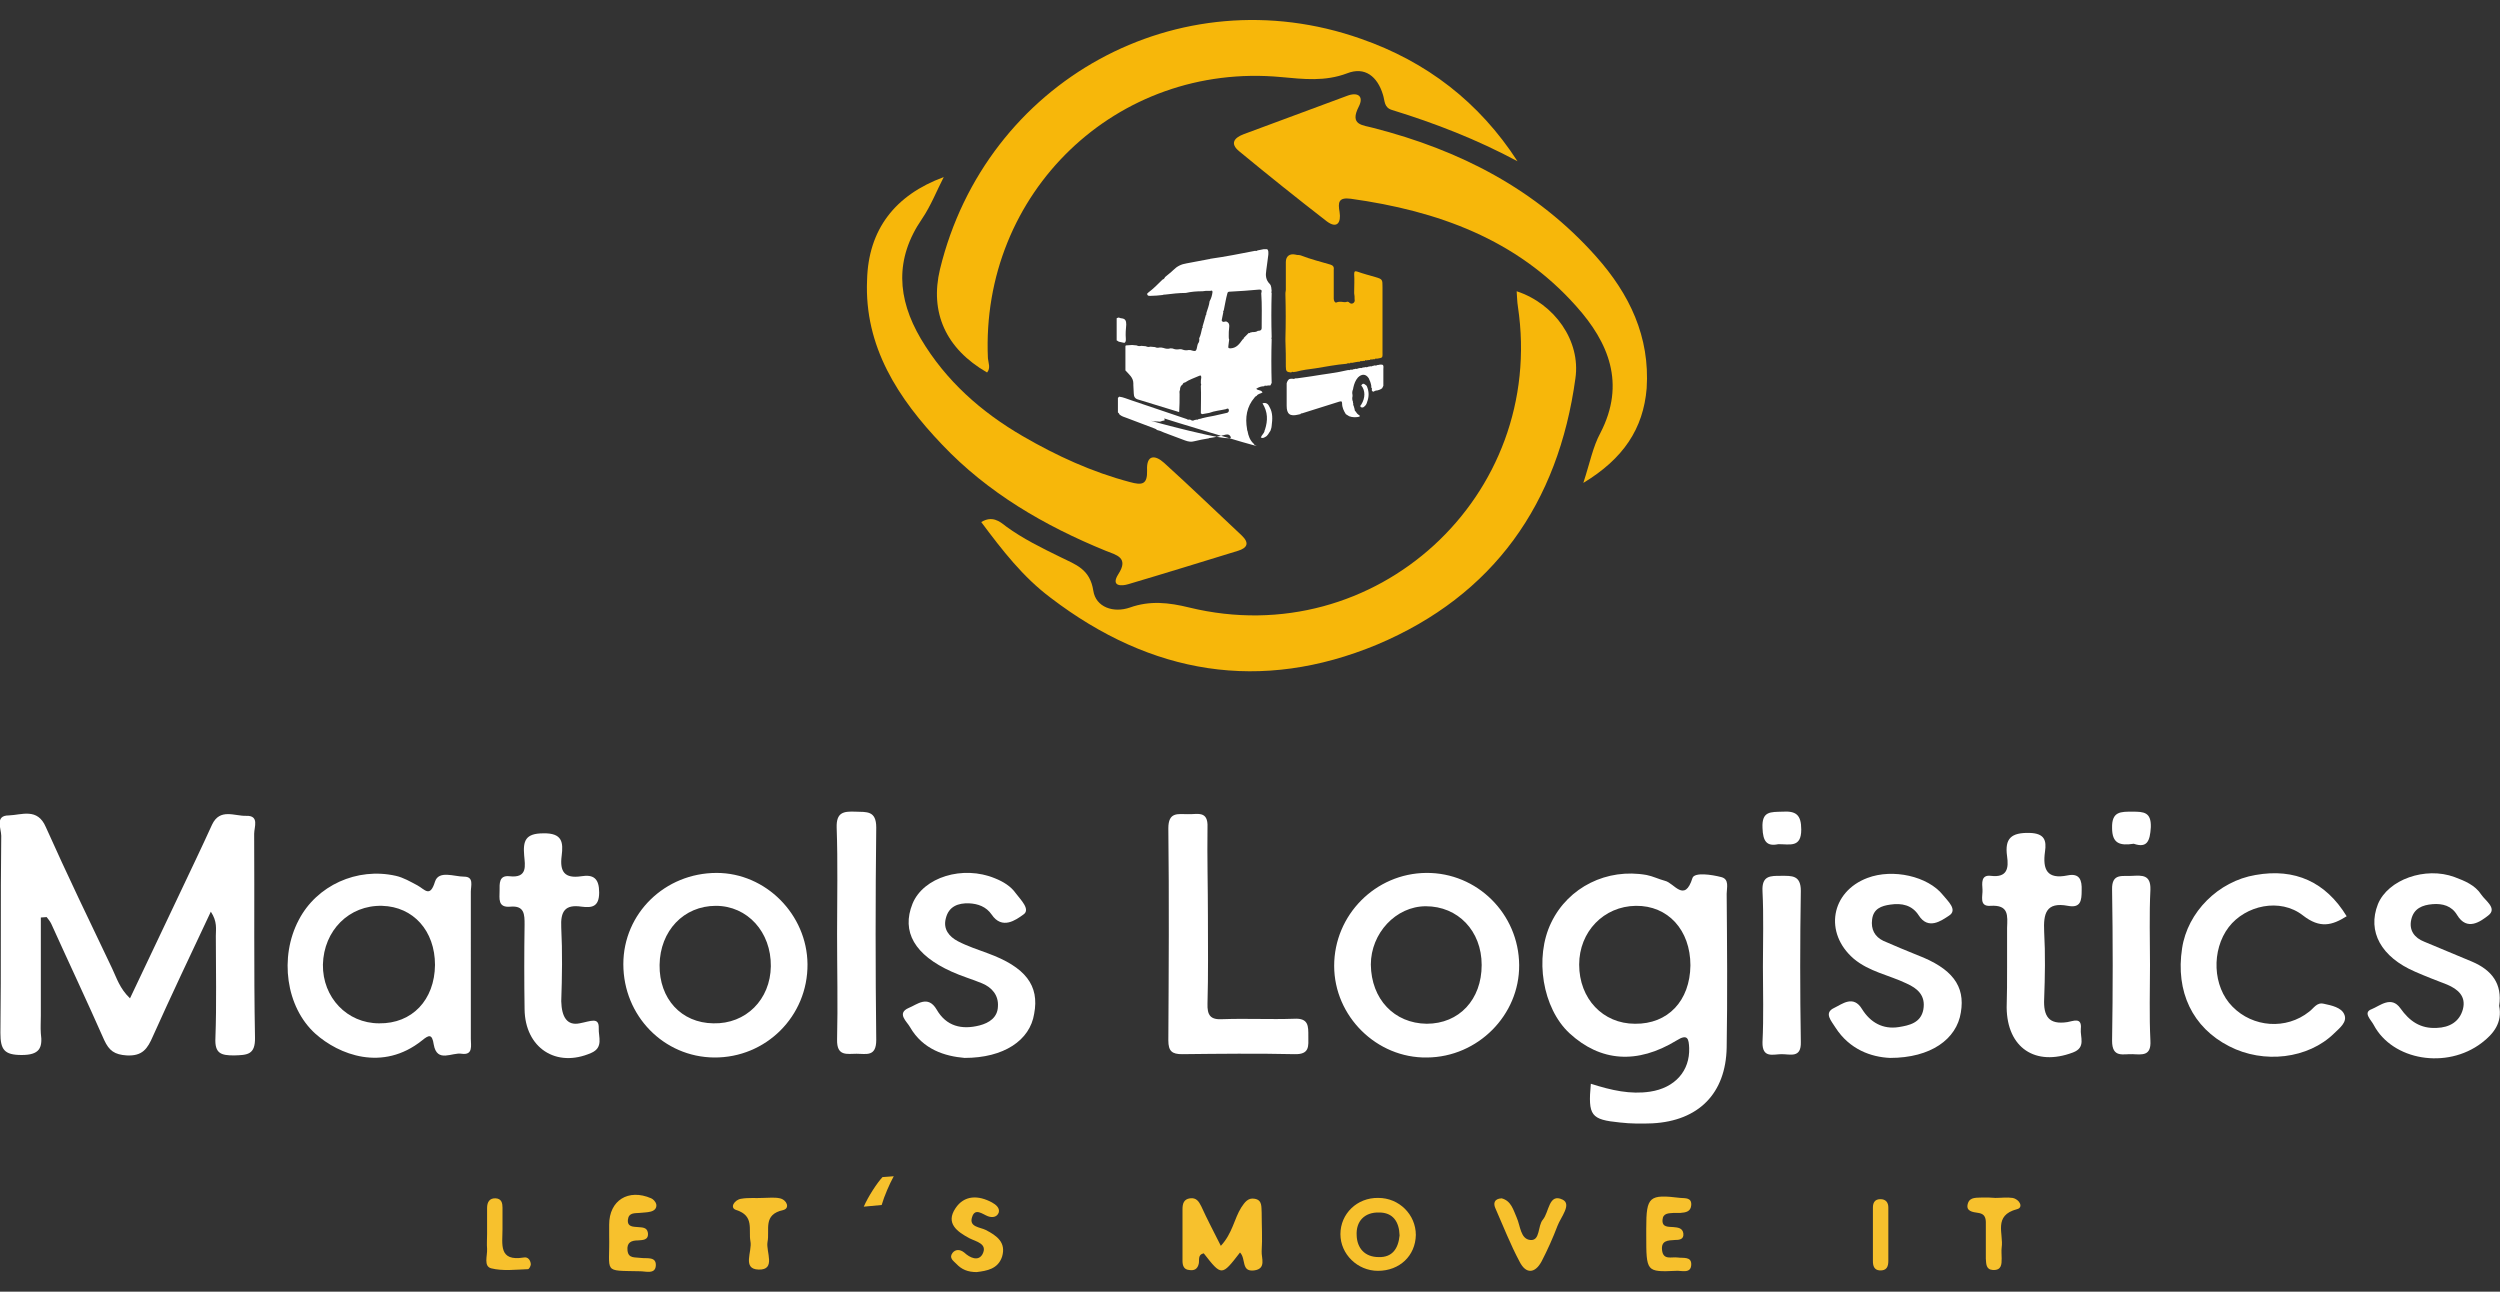 <?xml version="1.0" encoding="utf-8"?>
<!-- Generator: Adobe Illustrator 23.0.5, SVG Export Plug-In . SVG Version: 6.00 Build 0)  -->
<svg version="1.1" id="Layer_1" xmlns="http://www.w3.org/2000/svg" xmlns:xlink="http://www.w3.org/1999/xlink" x="0px" y="0px"
	 viewBox="0 0 600 310" style="enable-background:new 0 0 600 310;" xml:space="preserve">
<rect x="0" y="0" width="600" height="310" fill="#333333" stroke="none"/>
<style type="text/css">
	.st0{fill:#F7B70A;}
	.st1{fill:#FFFFFF;}
	.st2{fill:#F7C12D;}
</style>
<g>
	<g>
		<g>
			<path class="st0" d="M235.5,125.3c2.6-1.6,4.4-0.2,5.9,1c4.1,3,8.6,5.2,13.1,7.4c3.6,1.8,7.1,2.8,7.9,8.1c0.6,3.9,4.8,5.4,8.8,4
				c4.8-1.7,9.3-1.2,14.2,0c44.7,10.9,85.7-26.7,78.9-72.2c-0.2-1.2-0.2-2.4-0.3-3.7c9.1,3,15.4,11.9,14.1,20.9
				c-4.1,30-19.6,52.1-47.6,63.9c-27.9,11.6-54.2,7.2-78.3-11.2C245.5,138.5,240.5,132,235.5,125.3z"/>
			<path class="st0" d="M364.2,38.7c-9.7-5.2-19.7-9.1-30.1-12.3c-2-0.6-1.7-2.2-2.2-3.7c-1.3-4.3-4.3-6.8-8.6-5.1
				c-5.3,2-10.4,1.4-15.8,0.9C268,14.8,235.3,46.3,237.1,86c0.1,1.1,0.7,2.3-0.2,3.4c-9.9-5.7-13.8-14.4-11.3-24.8
				c11-45.2,57.3-70.7,101-55.3C342.4,14.8,355,24.5,364.2,38.7z"/>
			<path class="st1" d="M9.8,220.2c0,7.9,0,15.8,0,23.6c0,1.4-0.1,2.8,0,4.2c0.5,3.6-0.4,5.2-4.6,5.2c-4.2,0-5.1-1.3-5.1-5.3
				c0.2-15.8,0-31.6,0.2-47.3c0-1.7-1.6-4.9,1.8-4.9c3.1-0.1,6.9-1.9,8.9,2.8c5.1,11.4,10.5,22.6,15.9,33.9c1.1,2.3,1.8,4.8,4.3,7.2
				c4.1-8.6,8-16.9,12-25.3c2.6-5.5,5.2-10.9,7.7-16.4c1.9-4,5.4-2,8.2-2.1c3.2-0.1,1.9,2.7,1.9,4.3c0.1,16.3-0.1,32.6,0.2,48.9
				c0.1,4.2-1.9,4.2-5,4.3c-3.1,0-4.7-0.4-4.5-4.2c0.3-8.1,0.1-16.3,0.1-24.5c0-1.6,0.4-3.4-1.2-5.8c-4.9,10.4-9.5,20.1-13.9,29.9
				c-1.3,3-2.5,4.8-6.3,4.6c-2.9-0.2-4.2-1.1-5.4-3.7c-4.1-9.3-8.5-18.6-12.7-27.9c-0.3-0.6-0.7-1.1-1.1-1.6
				C10.8,220.1,10.3,220.2,9.8,220.2z"/>
			<path class="st0" d="M380,115.9c1.6-4.9,2.3-8.7,4.1-12c6.1-11.8,2-21.7-5.8-30.4C364,57.4,345,50.6,324.2,47.7
				c-3-0.4-3.1,0.9-2.7,3.2c0.4,2.5-0.6,4.1-3.1,2.2c-7.1-5.5-14.1-11.1-21-16.8c-2.2-1.8-1.3-3.2,1.1-4.1
				c8.3-3.1,16.5-6.1,24.8-9.2c2.6-1,4.1,0.1,2.8,2.6c-2.3,4.5,1,4.4,3.5,5.1c20.7,5.3,39.1,14.7,53.5,30.9c8,9,12.9,19.2,12.1,31.6
				C394.4,102.9,389.6,110.1,380,115.9z"/>
			<path class="st0" d="M226.5,42.5c-1.7,3.3-3.1,6.9-5.2,10c-6.6,9.6-6,19.1-0.3,28.8c6,10.1,14.5,17.6,24.5,23.4
				c8.1,4.7,16.6,8.6,25.7,11c2.9,0.8,4.2,0.6,4.1-2.8c-0.2-3.8,1.9-3.8,4.1-1.8c6.3,5.7,12.4,11.6,18.6,17.4c1.9,1.8,1.4,3-0.9,3.7
				c-8.8,2.7-17.5,5.4-26.3,8c-1.6,0.5-4.3,0.6-2.4-2.4c2.6-4-0.5-4.6-3-5.6c-14.7-6-28.3-13.9-39.3-25.5
				c-10.5-11-18.7-23.5-18-39.5C208.4,55.1,214.8,46.8,226.5,42.5z"/>
			<path class="st1" d="M381.8,260.1c5,1.6,9.5,2.6,14.2,1.9c6-0.9,9.6-5,9.4-10.5c-0.1-2.1-0.3-3.5-3-1.8
				c-9.5,5.8-18.3,5.1-25.7-1.7c-6.5-6-8.5-18.2-4.4-26.6c4.1-8.5,13.4-13.1,22.9-11.4c1.5,0.3,2.9,1,4.4,1.4
				c2.2,0.5,4.7,5.4,6.6-0.7c0.5-1.4,4.6-0.8,6.9-0.2c2,0.5,1.3,2.6,1.3,4c0.1,12.3,0.2,24.6,0,36.9c-0.2,11-6.7,17.6-17.8,18.2
				c-2.6,0.1-5.2,0.1-7.8-0.2C381.8,268.7,381.1,267.8,381.8,260.1z M405.7,231.7c0-8.5-5.4-14.4-13.1-14.3
				c-7.7,0.1-13.6,6.2-13.6,14.1c0,8.2,5.7,14.2,13.4,14.2C400.3,245.8,405.6,240.2,405.7,231.7z"/>
			<path class="st1" d="M113,231.6c0,5.9,0,11.8,0,17.7c0,1.6,0.6,4-2.2,3.6c-2.3-0.4-5.9,2.3-6.7-2.2c-0.4-2.7-1.2-2.3-2.8-1
				c-9.5,7.6-20,3.4-25.6-1.6c-7.1-6.4-8.7-18.4-4-27.3c4.3-8.3,14-12.7,23.3-10.6c1.8,0.4,3.5,1.4,5.2,2.3c1.8,1,3,3,4.2-0.9
				c0.9-2.8,4.6-1.2,7-1.2c2.4,0,1.6,2.2,1.6,3.6C113,219.9,113,225.8,113,231.6z M91,245.6c7.9,0.1,13.3-5.6,13.4-14
				c0-8.2-5.2-14-12.7-14.2c-7.9-0.2-14,5.9-14.2,14.1C77.4,239.4,83.3,245.6,91,245.6z"/>
			<path class="st1" d="M171.4,253.8c-12.1-0.1-21.8-10-21.8-22.4c0-12.2,10-21.9,22.4-21.9c11.8,0,21.7,10,21.8,21.9
				C193.9,243.9,183.8,253.9,171.4,253.8z M185,231.9c0.1-8.2-5.6-14.5-13.2-14.5c-7.7,0-13.4,6-13.5,14.2
				c-0.1,8.1,5.2,13.9,12.9,14C179,245.8,184.9,239.9,185,231.9z"/>
			<path class="st1" d="M364.6,231.6c0.1,12-9.9,22.1-22.1,22.2c-12.1,0.2-22.3-9.9-22.3-22c0-12.2,9.9-22.2,22.1-22.3
				C354.5,209.4,364.5,219.3,364.6,231.6z M355.6,231.6c0-8.2-5.7-14.1-13.4-14.1c-7.2,0-13.2,6.5-13.2,14
				c0.1,8.3,5.6,14.1,13.4,14.2C350.2,245.7,355.6,239.9,355.6,231.6z"/>
			<path class="st1" d="M289.9,220c0,6.9,0.1,13.9-0.1,20.8c-0.1,2.9,0.7,4,3.7,3.8c5.7-0.2,11.4,0.1,17.1-0.1
				c3.5-0.2,3.4,1.8,3.4,4.2c0,2.3,0.4,4.4-3.3,4.3c-9-0.2-18-0.1-27,0c-2.4,0-3.3-0.7-3.3-3.3c0.1-17,0.2-34,0-50.9
				c0-4,2.3-3.4,4.7-3.4c2.2,0.1,4.9-1,4.7,3.2C289.7,205.8,289.9,212.9,289.9,220z"/>
			<path class="st1" d="M563.2,219.9c-3.5,2.2-6.4,3-10.5-0.2c-5.5-4.3-13.8-2.4-17.8,2.8c-4.2,5.5-3.9,14.3,0.9,19.1
				c4.9,5,12.9,5.6,18.4,1.2c1.1-0.8,1.8-2.3,3.5-1.9c1.9,0.4,4.2,0.9,4.9,2.5c0.9,1.9-1.2,3.4-2.4,4.6c-6.2,6.1-16.9,7.4-25.2,3.1
				c-8.8-4.5-12.9-13.1-11.3-23.5c1.3-8.7,8.7-16.1,17.6-17.6C550.8,208.3,558.2,211.7,563.2,219.9z"/>
			<path class="st1" d="M453.6,253.9c-4.5-0.2-9.7-2-13.1-7.3c-0.9-1.5-2.9-3.5-0.3-4.7c1.9-0.9,4.6-3.2,6.7,0.3
				c2,3.2,5,4.9,8.8,4.3c2.5-0.4,5.3-1,5.9-4.2c0.6-3.4-1.4-5.1-4.1-6.3c-4.2-2-8.9-2.8-12.6-5.9c-7.2-6.2-5.5-16.1,3.3-19.4
				c6.1-2.3,14.5-0.4,18.1,4.1c1.1,1.4,3.7,3.6,1.4,5c-1.7,1.1-4.9,3.5-7.2-0.1c-1.6-2.5-4.1-3-6.8-2.6c-2.2,0.3-4.1,1-4.4,3.6
				c-0.3,2.3,0.6,4.1,2.7,5.1c2.7,1.2,5.4,2.3,8.1,3.4c8.4,3.2,11.6,7.4,10.5,13.8C469.6,249.4,463.4,253.9,453.6,253.9z"/>
			<path class="st1" d="M231.5,253.9c-4.7-0.4-10-2-13.1-7.4c-0.7-1.3-3.3-3.3-0.3-4.6c2-0.8,4.6-3.2,6.7,0.4c2.3,4,6,4.9,10.3,3.8
				c2.3-0.6,4.3-1.9,4.4-4.5c0.2-2.7-1.4-4.6-3.8-5.6c-2.4-1-4.9-1.7-7.3-2.8c-8.9-4-12.1-9.6-9.4-16.3c2.6-6.4,12.1-9.3,19.8-6.1
				c2,0.8,3.8,1.9,5,3.6c1.2,1.6,3.6,3.9,1.8,5.1c-1.8,1.3-5.1,3.7-7.6,0c-1.3-1.9-3.3-2.6-5.4-2.7c-2.6-0.1-4.9,0.7-5.6,3.6
				c-0.7,2.6,0.8,4.4,2.9,5.5c2.3,1.2,4.8,2,7.2,2.9c9,3.3,12.4,7.7,11.1,14.5C247.2,249.7,240.9,253.9,231.5,253.9z"/>
			<path class="st1" d="M599.8,241.4c0.8,4-1.3,6.7-4.2,8.9c-8.4,6.4-21.4,4.2-25.9-4.3c-0.6-1.2-2.7-3-0.5-3.8
				c2-0.8,4.7-3.3,6.9-0.2c2.2,3.1,4.8,4.9,8.7,4.7c3.1-0.1,5.5-1.5,6.3-4.5c0.8-3.1-1.2-4.8-3.8-5.9c-2.6-1-5.2-2-7.7-3.1
				c-8.1-3.5-11.5-9.6-8.9-16.2c2.4-5.9,11.4-9.1,18.4-6.5c2.4,0.9,4.9,1.9,6.4,4.2c1,1.5,3.9,3.3,1.7,5c-1.8,1.4-5.1,3.9-7.5-0.1
				c-1.3-2.2-3.5-2.8-5.9-2.6c-2.4,0.2-4.5,1-5.1,3.7c-0.6,2.6,0.8,4.4,3.1,5.3c3.8,1.6,7.7,3.2,11.5,4.8
				C598,232.8,600.6,236.1,599.8,241.4z"/>
			<path class="st1" d="M139.1,245.6c2.7-0.5,4.7-1.6,4.6,1.2c-0.1,2,1.2,4.6-1.8,5.9c-8.4,3.7-15.9-1.2-16-10.5
				c-0.1-6.8-0.1-13.5,0-20.3c0-2.4,0-4.6-3.4-4.3c-3.1,0.3-2.6-2-2.6-3.8c0-1.7-0.2-3.8,2.4-3.5c4.4,0.5,3.7-2.6,3.5-5
				c-0.3-3.5,0.3-5.3,4.6-5.3c4.6-0.1,4.8,2.2,4.4,5.4c-0.5,3.8,0.7,5.5,4.7,4.9c3-0.5,4.3,0.6,4.3,3.9c0,3.5-1.8,3.7-4.2,3.4
				c-4-0.6-5.1,1.1-4.9,5c0.3,5.9,0.2,11.8,0,17.7C134.8,244.1,136.1,246.2,139.1,245.6z"/>
			<path class="st1" d="M481.7,232.1c0-3.1,0-6.2,0-9.4c0.1-2.9,0.5-5.6-4-5.3c-2.8,0.2-1.8-2.4-1.9-3.9c-0.1-1.5-0.4-3.6,2-3.3
				c4,0.5,4.3-1.9,3.9-4.7c-0.6-4.3,1-5.7,5.4-5.6c3.6,0.1,4.1,1.8,3.7,4.5c-0.6,4.3,0.5,6.7,5.4,5.7c2.9-0.6,3.5,1.1,3.4,3.6
				c0,2.4-0.2,4.3-3.3,3.7c-5.3-1-5.9,1.9-5.7,6.2c0.3,5.4,0.2,10.8,0,16.1c-0.2,4.2,1.1,6.3,5.6,5.6c1.3-0.2,3.5-1.3,3.2,1.6
				c-0.2,2,1.3,4.5-1.9,5.7c-9,3.4-15.8-1.1-15.9-10.8C481.7,238.7,481.7,235.4,481.7,232.1z"/>
			<path class="st1" d="M200.9,224.1c0-8.5,0.2-17-0.1-25.5c-0.1-3.7,1.7-3.9,4.5-3.8c2.7,0.1,5-0.3,5,3.8c-0.2,17-0.2,34,0,51
				c0,4.1-2.4,3.3-4.7,3.3c-2.3,0-4.8,0.7-4.7-3.4C201.1,241.1,200.9,232.6,200.9,224.1z"/>
			<path class="st1" d="M423.1,232c0-6.1,0.2-12.1-0.1-18.1c-0.2-3.8,1.9-3.7,4.5-3.7c2.5,0,4.7-0.2,4.7,3.6
				c-0.2,12.1-0.2,24.2,0,36.3c0.1,3.9-2.5,2.9-4.6,2.9c-2,0-4.7,1.1-4.6-2.9C423.3,244.1,423.1,238,423.1,232z"/>
			<path class="st1" d="M516,231.6c0,6.1-0.2,12.1,0.1,18.2c0.2,3.7-2,3.3-4.3,3.2c-2.2-0.1-4.9,1-4.9-3.2c0.2-12.1,0.2-24.2,0-36.3
				c-0.1-4.1,2.6-3.1,4.9-3.3c2.3-0.1,4.4-0.3,4.3,3.3C515.8,219.5,516,225.6,516,231.6z"/>
			<path class="st2" d="M297.6,300.6c-4.4,5.7-4.4,5.7-8.7,0.2c-1.5,0.3-1,1.6-1.2,2.5c-0.3,1.3-1.1,1.7-2.3,1.5
				c-1.3-0.1-1.6-1.1-1.6-2.2c0-4.1,0-8.3,0-12.4c0-1.3,0.3-2.4,1.8-2.6c1.5-0.2,2.1,0.7,2.7,1.9c1.4,3.1,3,6.1,4.7,9.5
				c2.8-3,3.2-6.5,4.9-9.2c0.8-1.2,1.6-2.4,3.2-2.1c1.9,0.3,1.6,2,1.7,3.3c0,3.1,0.2,6.2,0,9.3c-0.1,1.6,1.2,4.2-1.8,4.6
				C297.8,305.3,299.1,302.1,297.6,300.6z"/>
			<path class="st2" d="M330.7,305c-4.9,0-9-4-9-8.8c0-4.9,4-8.8,9.1-8.7c5,0,9,4,9,8.9C339.7,301.4,335.9,305,330.7,305z
				 M335.9,296.5c-0.1-3.3-1.6-5.5-4.9-5.5c-3.5-0.1-5.6,2.1-5.4,5.5c0.1,3,1.9,5.2,5.3,5.2C334.2,301.8,335.6,299.6,335.9,296.5z"
				/>
			<path class="st2" d="M146.2,296.5c0-0.9,0-1.7,0-2.6c0-5.8,4.6-8.7,10.1-6.3c0.5,0.2,1.1,0.9,1.2,1.4c0.2,1-0.5,1.6-1.4,1.8
				c-0.8,0.2-1.7,0.2-2.6,0.3c-1.2,0.1-2.6-0.1-2.8,1.6c-0.2,1.8,1.3,1.7,2.4,1.8c1,0.1,2.2,0,2.4,1.4c0.2,1.8-1.3,1.7-2.4,1.8
				c-1.6,0-2.7,0.5-2.5,2.4c0.2,2,1.8,1.6,3.2,1.8c1.4,0.2,3.7-0.4,3.6,1.8c-0.1,2.2-2.4,1.4-3.8,1.4
				C144.5,304.9,146.4,305.7,146.2,296.5z"/>
			<path class="st2" d="M360.4,287.6c2.3,0.6,2.8,2.8,3.6,4.6c0.9,2,0.9,5.2,3.3,5.4c2.4,0.2,1.7-3.4,3-4.9c1.5-1.8,1.4-6.4,4.7-4.8
				c2.3,1.1-0.4,4.2-1.2,6.3c-1.1,2.9-2.4,5.8-3.8,8.5c-1.6,3-3.8,3.1-5.3,0.1c-2.2-4.1-3.9-8.5-5.8-12.8
				C358.4,288.9,358.5,287.7,360.4,287.6z"/>
			<path class="st2" d="M234.4,305.3c-2.1,0-3.6-0.6-4.9-2c-0.7-0.7-1.8-1.4-0.9-2.6c0.7-0.9,1.8-0.9,2.8-0.1
				c1.4,1.3,3.4,2.2,4.4,0.4c1.3-2.5-1.5-3-3.1-3.8c-3-1.6-5.8-3.6-3.4-7.2c2.1-3.2,5.5-3.2,8.8-1.4c0.9,0.5,1.9,1.3,1.6,2.4
				c-0.4,1.1-1.5,1.3-2.6,0.9c-1.3-0.5-3.1-2.1-3.8,0.2c-0.8,2.4,1.9,2.4,3.3,3.1c2.7,1.4,4.9,3,3.9,6.4
				C239.5,304.6,236.8,305,234.4,305.3z"/>
			<path class="st2" d="M395.1,296.4c0-0.5,0-1,0-1.6c0-7.7,0.7-8.2,8.2-7.3c1.2,0.1,2.7-0.1,2.6,1.7c-0.1,1.6-1.3,1.8-2.6,1.9
				c-0.5,0-1,0-1.6,0c-1.2,0.1-2.6,0-2.7,1.7c-0.1,1.8,1.4,1.6,2.6,1.7c1.1,0.1,2.2,0.2,2.4,1.5c0.2,1.5-1,1.6-2.1,1.6
				c-1.6,0.1-3.3,0.1-3,2.5c0.3,2.4,2.3,1.5,3.7,1.7c1.3,0.2,3.3-0.3,3.3,1.6c0,2.4-2.3,1.5-3.6,1.6
				C395.1,305.3,395.1,305.3,395.1,296.4z"/>
			<path class="st2" d="M183.1,287.5c1.4,0,2.8-0.2,4.1,0.1c1.7,0.4,2.4,2.4,0.8,2.8c-5,1.1-3.2,4.7-3.8,7.7
				c-0.4,2.3,2.1,6.7-2.1,6.6c-4.1-0.1-1.5-4.4-2-6.8c-0.5-2.8,1-6.1-3.4-7.5c-1.7-0.5-0.4-2.5,1.2-2.7
				C179.6,287.4,181.4,287.6,183.1,287.5C183.1,287.5,183.1,287.5,183.1,287.5z"/>
			<path class="st2" d="M478.9,287.5c1.4,0,2.8-0.2,4.1,0c1.7,0.3,2.7,2.3,1.1,2.7c-5.8,1.5-3.2,5.9-3.7,9.2c-0.1,0.8,0,1.7,0,2.6
				c0,1.4,0,2.9-2.1,2.8c-1.7-0.1-1.6-1.5-1.7-2.7c0-2.6,0-5.2,0-7.8c0-1.4,0.2-2.9-1.8-3.2c-1.4-0.2-3.1-0.4-2.5-2.3
				c0.5-1.6,2.2-1.3,3.6-1.4C476.8,287.4,477.9,287.4,478.9,287.5C478.9,287.5,478.9,287.5,478.9,287.5z"/>
			<path class="st2" d="M116.9,296.2c0-2.1,0-4.2,0-6.3c0-1.4,0.6-2.4,2.1-2.3c1.4,0.1,1.6,1.2,1.6,2.2c0,1.7,0,3.5,0,5.2
				c0,3.6-1,7.8,5.1,6.8c1-0.2,1.6,0.6,1.7,1.6c0,0.4-0.4,1.2-0.7,1.2c-2.9,0.1-6,0.5-8.8-0.2c-1.9-0.5-0.9-3-1-4.7
				C116.8,298.6,116.9,297.4,116.9,296.2C116.9,296.2,116.9,296.2,116.9,296.2z"/>
			<path class="st1" d="M512.1,202.5c-3.3,0.5-5.2,0-5.2-3.8c-0.1-4,2.1-3.9,4.9-3.9c2.7,0,4.5,0.1,4.4,3.7
				C516,201.9,515.3,203.6,512.1,202.5z"/>
			<path class="st1" d="M426.8,202.6c-2.8,0.6-3.7-0.7-3.8-3.9c-0.2-4.1,2-3.8,4.8-3.9c3.2-0.2,4.5,0.7,4.5,4.3
				C432.3,203.5,429.6,202.6,426.8,202.6z"/>
			<path class="st2" d="M453.2,296.4c0,2.1,0,4.1,0,6.2c0,1.4-0.4,2.4-2.1,2.3c-1.3-0.1-1.6-1.1-1.6-2.2c0-4.3,0-8.6,0-12.9
				c0-1.2,0.5-2,1.8-2c1.3,0,1.9,0.8,1.9,2C453.2,291.9,453.2,294.1,453.2,296.4z"/>
		</g>
	</g>
	<g>
		<g>
			<path class="st1" d="M268.2,76.3c0.1,0,0.2-0.1,0.3-0.1c0.2,0.1,0.5,0.2,0.7,0.2c0.9,0.1,1.1,0.6,1.1,1.5
				c-0.1,1.1-0.2,2.2-0.1,3.4c0,0.1,0,0.3,0,0.4c-0.1,0.5-0.2,0.7-0.8,0.5c-0.3-0.1-0.6-0.1-0.9-0.2c-0.1-0.1-0.2-0.1-0.3-0.2
				c-0.1,0-0.1-0.1-0.2-0.1c0-1.7,0-3.4,0-5.2C268,76.3,268.1,76.3,268.2,76.3z"/>
			<path class="st1" d="M268.3,99c0-1.2,0-2.3,0-3.5c0.1-0.1,0.2-0.2,0.3-0.3c1,0.1,2,0.6,3,0.9c4.4,1.5,8.8,3,13.3,4.5
				c0.1,0.1,0.2,0.2,0.4,0.1c0.2,0,0.4,0,0.5,0.1c0.3,0.2,0.6,0.2,0.9,0c0.2,0,0.4-0.1,0.5-0.1c0.1,0.1,0.3,0,0.4-0.1
				c0.1,0,0.2,0,0.4-0.1c0.2,0,0.3,0,0.4-0.1c0.4-0.1,0.8-0.2,1.3-0.3c0.5-0.1,1.1-0.2,1.6-0.3c1-0.2,2.1-0.5,3.1-0.7
				c0.5-0.1,0.6-0.5,0.5-0.8c-0.1-0.4-0.5-0.2-0.7-0.1c-1.3,0.3-2.7,0.4-4,0.9c-0.6,0.1-1.1,0.2-1.7,0.3c-0.1-0.1-0.2-0.1-0.3-0.2
				c0-2.2,0.1-4.4,0-6.6c0.1-0.2,0.1-0.4,0-0.6c0-0.5,0-0.9,0.1-1.4c0-0.4-0.1-0.6-0.5-0.4c-1.1,0.5-2.4,0.9-3.4,1.6
				c-0.4,0-0.5,0.3-0.6,0.5c-0.5,0.3-0.6,0.8-0.6,1.3c-0.2,0.3-0.1,0.6-0.1,1c0,1.4,0,2.8-0.1,4.3c-3.3-1-6.5-2-9.8-3
				c-0.8-0.2-1.1-0.7-1.1-1.5c0-0.7-0.1-1.3-0.1-2c0-0.1,0-0.3,0-0.4c0-1.4-1.1-2.2-1.9-3.1c0-1.9,0-3.8,0-5.8
				c0-0.1,0.1-0.1,0.1-0.2c0.5,0,1-0.1,1.5-0.1c0.4,0,0.7,0.1,1.1,0.1c0.4,0.2,0.7,0.2,1.1,0.1c0.4,0,0.7,0.1,1.1,0.1
				c0.4,0.2,0.7,0.2,1.1,0.1c0.4,0,0.7,0.1,1.1,0.1c0.4,0.2,0.7,0.2,1.1,0.1c0.3,0,0.6,0,0.9,0.1c0.6,0.2,1.1,0.3,1.7,0.1
				c0.2,0,0.5,0,0.7,0.1c0.5,0.2,1,0.2,1.5,0.1c0.2,0,0.5,0,0.7,0.1c0.5,0.2,1,0.2,1.5,0.1c0.2,0,0.5,0,0.7,0.1
				c1.1,0.3,1.1,0.2,1.4-1.3c0-0.1,0.1-0.2,0.1-0.3c0.3-0.4,0.4-0.8,0.3-1.3c0.4-0.8,0.5-1.6,0.7-2.4c0.1-0.1,0.2-0.2,0.1-0.4
				c0.3-0.9,0.5-1.8,0.8-2.8c0.1-0.1,0.2-0.2,0.1-0.4c0.3-1,0.7-1.9,0.8-2.9c0.4-0.7,0.6-1.4,0.7-2.2c0-0.4-0.2-0.4-0.5-0.3
				c-0.1,0-0.3,0-0.4,0c-0.5,0-1,0-1.5,0.1c-1.4,0-2.7,0.1-4,0.4c-1.7,0-3.3,0.2-5,0.4c-0.2,0-0.4,0-0.6,0.1
				c-0.9,0.1-1.9,0.2-2.8,0.2c-0.4,0-0.8,0.1-0.9-0.5c0.1-0.1,0.2-0.2,0.3-0.3c1.2-0.9,2.3-2,3.4-3.1c0.3-0.1,0.5-0.3,0.6-0.6
				c0.7-0.6,1.4-1.1,2-1.7c0.9-0.9,1.9-1.4,3.2-1.6c1.8-0.3,3.5-0.7,5.3-1c0.1,0,0.2,0,0.4-0.1c3.6-0.5,7.1-1.2,10.7-1.9
				c0.2,0,0.4,0.1,0.6-0.1c0.5-0.1,1-0.2,1.5-0.3c0.3,0,0.5,0,0.8,0c0.4,0.3,0.3,0.8,0.3,1.3c-0.2,1.3-0.3,2.6-0.5,3.8
				c-0.2,1.2-0.1,2.3,0.8,3.2c0.5,0.5,0.4,1.2,0.5,1.8c-0.1,0.1-0.1,0.3,0,0.4c-0.1,3.6-0.1,7.1,0,10.7c-0.1,0.1-0.1,0.2,0,0.4
				c-0.1,3.5-0.1,7,0,10.5c-0.1,0.2-0.2,0.4-0.3,0.6c-0.4,0-0.7,0-1.1,0.1c-0.1-0.1-0.3-0.1-0.4,0.1c-0.7,0-1.3,0.2-1.9,0.6
				c0.4,0.5,1.2,0.2,1.5,0.9c-0.5,0.3-1.1,0.3-1.4,0.8c-0.2,0.1-0.4,0.2-0.5,0.4c-1.9,2.2-2.3,4.8-1.8,7.6c0,0.1,0,0.3,0.1,0.4
				c0.2,1.2,0.6,2.3,1.5,3.1c0.1,0.3,0.4,0.4,0.7,0.5c0.2,0.3-22.5-6.6-22.2-6.6c0.1,0.1,0.1,0.3,0.1,0.5c-0.2,0-0.3,0.1-0.5,0.1
				c-0.2,0.1-0.4,0.1-0.6,0.2c-0.7-0.1-1.4,0-2.1-0.2c-1.7-0.4,19.8,5.5,19.1,3.9c-0.3-0.6-0.6-0.7-1.2-0.6
				c-1.2,0.3-2.4,0.6-3.7,0.8c-0.1,0-0.3,0-0.4,0.1c-1.2,0.2-2.3,0.4-3.5,0.7c-0.7,0.2-1.4,0.1-2.2-0.2c-1.6-0.6-3.2-1.2-4.8-1.8
				c-0.2-0.1-0.3-0.1-0.5-0.2c-0.4-0.2-0.9-0.4-1.4-0.5c-0.2-0.2-0.4-0.3-0.7-0.4c-2.2-0.8-4.4-1.7-6.6-2.5
				c-0.6-0.2-1.2-0.4-1.7-0.8C268.6,99.3,268.5,99.1,268.3,99z M295,81.5c-0.1,0.5-0.1,1.1-0.2,1.6s0.2,0.5,0.6,0.5
				c1.4-0.1,2.1-1.1,2.8-2.1c0.2-0.1,0.3-0.2,0.3-0.4c0.4-0.4,0.8-0.8,1.2-1.2c0.2,0.1,0.3,0,0.4-0.1c0.2,0,0.4-0.1,0.5-0.1
				c0.4,0,0.9,0,1.3-0.3c0.5,0,0.9-0.1,0.9-0.7c0-2.8,0.1-5.5-0.1-8.3c0.1-0.5,0.3-0.9-0.5-0.9c-2.3,0.2-4.7,0.4-7,0.5
				c-0.2,0-0.5,0-0.6,0.3c-0.4,1.4-0.6,2.8-0.9,4.2c-0.1,0.1-0.2,0.2-0.1,0.4c-0.1,0.7-0.3,1.3-0.4,2c0.3,0.7,0.8,0.1,1.2,0.3
				c0.6,0.3,0.7,0.8,0.6,1.4c-0.1,0.7-0.1,1.4-0.1,2.1C294.9,81,294.9,81.3,295,81.5z"/>
			<path class="st0" d="M323,72.5c0.1,0,0.3-0.1,0.4-0.1c0.1,0,0.2,0.1,0.3,0.1c0.3,0.3,0.6,0.5,1,0.3s0.5-0.6,0.4-1
				c0-0.5,0-0.9-0.1-1.4c0-0.1,0-0.3,0-0.4c0-1.4,0.1-2.8,0-4.2c0-0.7,0.2-0.8,0.8-0.6c1.4,0.5,2.9,0.9,4.3,1.3
				c1.7,0.5,1.7,0.6,1.7,2.4c0,0.4,0,0.7,0,1.1c0,0.1,0,0.2,0,0.4c0,3.6,0,7.1,0,10.7c0,0.1,0,0.2,0,0.4c0,0.9,0,1.8,0,2.7
				c0,1.8,0.2,1.6-1.4,1.9c-0.1-0.1-0.3-0.1-0.4,0.1c-0.3,0-0.5,0-0.8,0.1c-0.1-0.1-0.3-0.1-0.4,0.1c-0.3,0-0.6,0-0.9,0.1
				c-0.1-0.1-0.3-0.1-0.3,0.1c-0.3,0-0.5,0-0.8,0.1c-0.1-0.1-0.3-0.1-0.4,0.1c-0.7,0-1.4,0.2-2,0.3c-0.1-0.1-0.3-0.1-0.4,0.1
				c-0.3,0-0.5-0.1-0.8,0.1c-2.5,0.2-5,0.7-7.5,1.1c-1.6,0.2-3.1,0.4-4.6,0.8c-0.2,0-0.5,0.1-0.7,0.1c-0.2-0.1-0.4-0.1-0.5,0.1
				c-1.1-0.1-1.3-0.3-1.3-1.4c0-2.1,0-4.2-0.1-6.3c0-0.1,0-0.3,0-0.4c0.1-3.5,0.1-7.1,0-10.6c0-0.1,0-0.3,0-0.4
				c0-0.2,0.1-0.5,0.1-0.7c0-2.2,0-4.5,0-6.7c0-1.4,0.9-2.1,2.3-1.8c0.3,0.1,0.5,0.1,0.8,0.1c0.2,0,0.4,0.1,0.5,0.1
				c2.3,0.9,4.7,1.5,7.1,2.2c0.6,0.2,0.9,0.5,0.8,1.2c0,1.9,0,3.7,0,5.6c0,0.1,0,0.2,0,0.4c0,0.3,0,0.7,0,1c0,0.5,0.3,1,0.6,0.9
				C321.7,72.2,322.3,72.6,323,72.5z"/>
			<path class="st1" d="M323.8,99.9c-0.3-0.2-0.5-0.3-0.8-0.5c-0.5-0.8-0.9-1.6-0.9-2.6c0-0.6-0.3-0.5-0.7-0.4
				c-3,0.9-5.9,1.9-8.9,2.8c-0.2,0-0.3,0-0.4,0.2c-0.2,0-0.4,0.1-0.5,0.1c-2,0.5-2.8-0.1-2.8-2.1c0-1.6,0-3.2,0-4.8
				c0-0.2,0-0.4,0-0.6c0.1-0.4,0.3-0.8,0.6-1c0.1,0,0.2-0.1,0.4-0.1c0.1,0,0.2,0,0.4,0c0.3,0.1,0.5,0,0.7-0.1c0.1,0,0.2,0,0.4,0
				c1.2-0.2,2.4-0.3,3.5-0.5c2.9-0.5,5.9-0.8,8.8-1.5c0.2,0.1,0.4,0,0.6-0.1c0.3,0.1,0.5,0,0.7-0.1c0.1,0,0.3,0,0.4-0.1
				c0.3,0.1,0.5,0,0.7-0.1c0.1,0,0.2,0,0.4-0.1c0.3,0.1,0.5,0,0.7-0.1c0.2,0,0.4,0,0.6-0.1c0.3,0.1,0.5,0,0.7-0.1
				c0.1,0,0.3,0,0.4-0.1c0.3,0.1,0.5,0,0.7-0.1c0.1,0,0.2,0,0.4-0.1c0.3,0.1,0.5,0,0.7-0.1c0.2,0,0.4,0,0.6-0.1c0.2,0,0.5,0,0.7,0.1
				c0.2,0.3,0.1,0.6,0.1,1c0,1.2,0,2.3,0,3.5c0,0.2,0,0.4,0,0.5c-0.1,0.2-0.2,0.4-0.3,0.6c-0.2,0.1-0.3,0.2-0.5,0.3
				c-0.2,0.1-0.4,0.1-0.6,0.2c-0.3,0-0.7,0.1-0.9,0.3c-0.3,0-0.4-0.1-0.5-0.4c0.1-0.2,0.1-0.4-0.1-0.6c0-0.1,0-0.2,0-0.4
				c-0.1-0.6-0.3-1.2-0.6-1.8c-0.7-1.1-1.7-1.1-2.6-0.2c-0.6,0.7-0.9,1.5-1.1,2.4c0,0.2-0.1,0.4-0.1,0.5c-0.2,0.4-0.2,0.9-0.1,1.3
				c0,0.1,0,0.2,0,0.3c-0.1,0.4-0.1,0.9,0.1,1.3c0,0.2,0,0.4,0.1,0.5c-0.1,0.2,0,0.4,0.1,0.6c0.1,0.2,0.1,0.5,0.2,0.7
				c0,0.3,0.1,0.5,0.3,0.6c0.2,0.4,0.5,0.7,0.9,0.9c0,0.1,0,0.2,0,0.3C325.5,100.2,324.6,100.2,323.8,99.9z"/>
			<path class="st1" d="M303.6,103.1c0.7-2.2,0.7-4.2-0.6-6.3c0.9-0.3,1.4,0.2,1.7,0.9c0.8,1.4,0.7,2.9,0.5,4.5
				c0,0.3-0.1,0.6-0.2,0.9c0,0.1-0.1,0.2-0.1,0.3c-0.4,0.5-0.6,1.2-1.3,1.5c-0.3,0.2-0.6,0.3-1,0.1c0.2-0.6,0.8-1,0.9-1.6
				C303.5,103.3,303.5,103.2,303.6,103.1z"/>
			<path class="st1" d="M326.7,92.5c0.5-0.8,0.9-0.2,1.3,0.1c0.6,1.3,0.6,2.6,0.1,3.9c-0.1,0.4-0.3,0.8-0.7,1.1
				c-0.2,0.2-0.5,0.3-0.8,0.1c-0.3-0.3,0-0.4,0.1-0.6C327.7,95.5,327.7,93.7,326.7,92.5z"/>
		</g>
	</g>
</g>
<g>
	<path class="st2" d="M207.3,289.6c1.1-2.5,3.2-5.7,4.5-7.1l2.7-0.2c-1,1.8-2.3,4.8-2.9,6.9L207.3,289.6z"/>
</g>
</svg>
